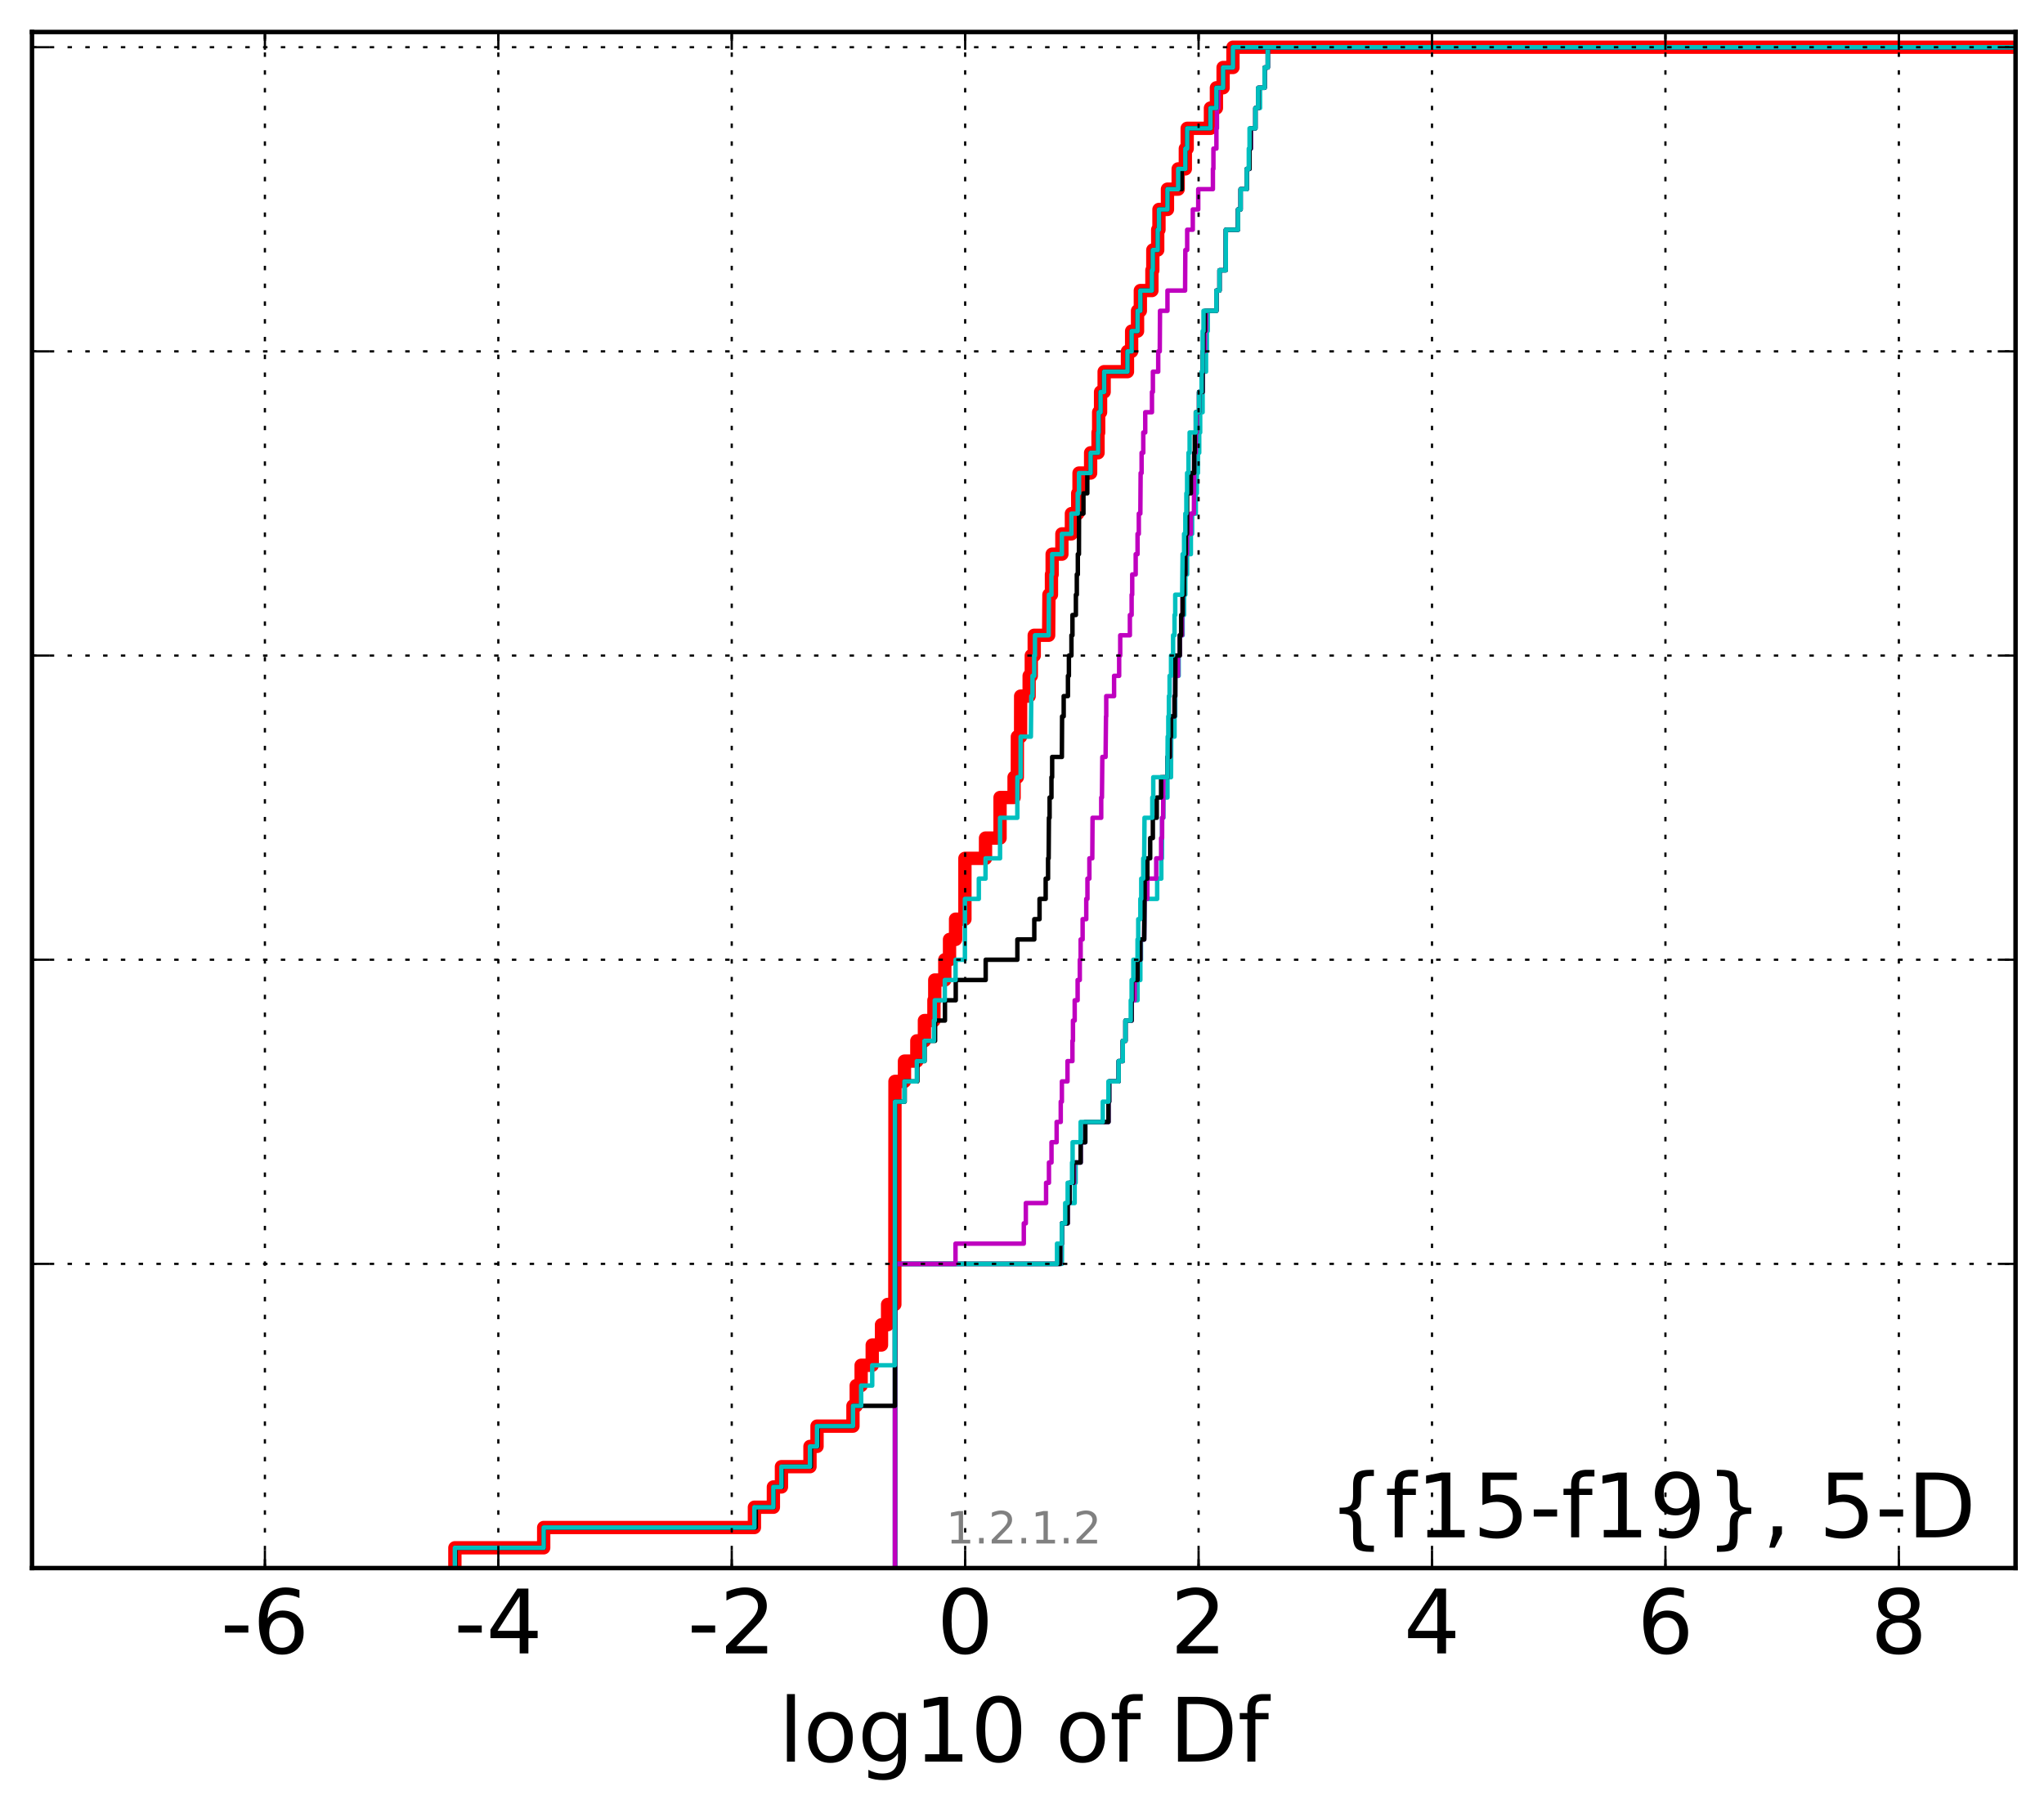 <?xml version="1.0" encoding="utf-8" standalone="no"?>
<!DOCTYPE svg PUBLIC "-//W3C//DTD SVG 1.1//EN"
  "http://www.w3.org/Graphics/SVG/1.1/DTD/svg11.dtd">
<!-- Created with matplotlib (http://matplotlib.org/) -->
<svg height="407pt" version="1.1" viewBox="0 0 460 407" width="460pt" xmlns="http://www.w3.org/2000/svg" xmlns:xlink="http://www.w3.org/1999/xlink">
 <defs>
  <style type="text/css">
*{stroke-linecap:butt;stroke-linejoin:round;stroke-miterlimit:100000;}
  </style>
 </defs>
 <g id="figure_1">
  <g id="patch_1">
   <path d="M 0 407.712 
L 460.8 407.712 
L 460.8 0 
L 0 0 
z
" style="fill:#ffffff;"/>
  </g>
  <g id="axes_1">
   <g id="patch_2">
    <path d="M 7.2 352.8 
L 453.6 352.8 
L 453.6 7.2 
L 7.2 7.2 
z
" style="fill:#ffffff;"/>
   </g>
   <g id="line2d_1">
    <path clip-path="url(#p2a88e09995)" d="M 102.371 352.8 
L 102.371 348.238 
L 122.358 348.238 
L 122.358 343.675 
L 169.78 343.675 
L 169.78 339.113 
L 174.051 339.113 
L 174.051 334.55 
L 175.864 334.55 
L 175.864 329.988 
L 182.285 329.988 
L 182.285 325.426 
L 183.873 325.426 
L 183.873 320.863 
L 191.957 320.863 
L 191.957 316.301 
L 192.692 316.301 
L 192.692 311.739 
L 193.797 311.739 
L 193.797 307.176 
L 196.293 307.176 
L 196.293 302.614 
L 198.381 302.614 
L 198.381 298.051 
L 199.752 298.051 
L 199.752 293.489 
L 201.382 293.489 
L 201.414 243.303 
L 203.551 243.303 
L 203.551 238.741 
L 206.333 238.741 
L 206.333 234.178 
L 208.039 234.178 
L 208.039 229.616 
L 210.179 229.616 
L 210.179 225.053 
L 210.369 225.053 
L 210.369 220.491 
L 212.628 220.491 
L 212.628 215.929 
L 213.69 215.929 
L 213.69 211.366 
L 215.049 211.366 
L 215.049 206.804 
L 217.153 206.804 
L 217.153 193.117 
L 221.791 193.117 
L 221.791 188.554 
L 225.06 188.554 
L 225.06 179.43 
L 228.216 179.43 
L 228.216 174.867 
L 228.948 174.867 
L 228.961 165.743 
L 229.685 165.743 
L 229.698 156.618 
L 231.609 156.618 
L 231.609 152.055 
L 232.09 152.055 
L 232.09 147.493 
L 232.752 147.493 
L 232.752 142.931 
L 235.998 142.931 
L 236.06 133.806 
L 236.63 133.806 
L 236.63 129.244 
L 236.785 129.244 
L 236.785 124.681 
L 238.977 124.681 
L 238.977 120.119 
L 241.12 120.119 
L 241.12 115.556 
L 242.54 115.556 
L 242.54 110.994 
L 242.834 110.994 
L 242.834 106.432 
L 245.444 106.432 
L 245.444 101.869 
L 247.114 101.869 
L 247.114 97.307 
L 247.254 97.307 
L 247.254 92.745 
L 247.683 92.745 
L 247.683 88.182 
L 248.486 88.182 
L 248.486 83.62 
L 253.734 83.62 
L 253.734 79.057 
L 254.673 79.057 
L 254.673 74.495 
L 256.002 74.495 
L 256.002 69.933 
L 256.634 69.933 
L 256.634 65.37 
L 259.237 65.37 
L 259.237 60.808 
L 259.44 60.808 
L 259.44 56.246 
L 260.542 56.246 
L 260.542 51.683 
L 260.826 51.683 
L 260.826 47.121 
L 262.736 47.121 
L 262.736 42.558 
L 265.147 42.558 
L 265.147 37.996 
L 266.759 37.996 
L 266.759 33.434 
L 267.175 33.434 
L 267.175 28.871 
L 272.41 28.871 
L 272.41 24.309 
L 273.753 24.309 
L 273.753 19.747 
L 275.257 19.747 
L 275.257 15.184 
L 277.475 15.184 
L 277.475 10.622 
L 277.475 10.622 
L 453.6 10.622 
L 453.6 10.622 
" style="fill:none;stroke:#ff0000;stroke-linecap:square;stroke-width:3.0;"/>
   </g>
   <g id="line2d_2">
    <path clip-path="url(#p2a88e09995)" d="M 201.414 352.8 
L 201.414 348.238 
L 201.414 348.238 
L 201.414 348.238 
L 201.414 343.675 
L 201.414 343.675 
L 201.414 343.675 
L 201.414 339.113 
L 201.414 339.113 
L 201.414 339.113 
L 201.414 334.55 
L 201.414 334.55 
L 201.414 334.55 
L 201.414 329.988 
L 201.414 329.988 
L 201.414 329.988 
L 201.414 325.426 
L 201.414 325.426 
L 201.414 325.426 
L 201.414 320.863 
L 201.414 320.863 
L 201.414 320.863 
L 201.414 316.301 
L 201.414 316.301 
L 201.414 316.301 
L 201.414 311.739 
L 201.414 311.739 
L 201.414 311.739 
L 201.414 307.176 
L 201.414 307.176 
L 201.414 307.176 
L 201.414 302.614 
L 201.414 302.614 
L 201.414 302.614 
L 201.414 298.051 
L 201.414 298.051 
L 201.414 298.051 
L 201.414 293.489 
L 201.414 293.489 
L 201.414 293.489 
L 201.414 288.927 
L 201.414 288.927 
L 201.414 288.927 
L 201.414 284.364 
L 238.977 284.364 
L 239.044 275.24 
L 240.276 275.24 
L 240.276 270.677 
L 241.851 270.677 
L 241.851 266.115 
L 242.067 266.115 
L 242.067 261.552 
L 243.198 261.552 
L 243.198 256.99 
L 244.237 256.99 
L 244.237 252.428 
L 249.454 252.428 
L 249.454 247.865 
L 249.619 247.865 
L 249.619 243.303 
L 251.755 243.303 
L 251.755 238.741 
L 252.68 238.741 
L 252.68 234.178 
L 253.285 234.178 
L 253.285 229.616 
L 254.673 229.616 
L 254.673 225.053 
L 256.002 225.053 
L 256.002 220.491 
L 256.634 220.491 
L 256.634 215.929 
L 256.776 215.929 
L 256.776 211.366 
L 257.499 211.366 
L 257.571 202.242 
L 260.42 202.242 
L 260.42 197.679 
L 261.348 197.679 
L 261.348 193.117 
L 261.497 193.117 
L 261.53 183.992 
L 261.823 183.992 
L 261.823 179.43 
L 262.736 179.43 
L 262.736 174.867 
L 263.536 174.867 
L 263.582 165.743 
L 264.325 165.743 
L 264.325 161.18 
L 264.486 161.18 
L 264.487 152.055 
L 265.263 152.055 
L 265.263 147.493 
L 265.507 147.493 
L 265.507 142.931 
L 266.146 142.931 
L 266.146 138.368 
L 266.475 138.368 
L 266.475 133.806 
L 266.759 133.806 
L 266.759 129.244 
L 267.156 129.244 
L 267.156 124.681 
L 268.006 124.681 
L 268.006 120.119 
L 268.287 120.119 
L 268.287 115.556 
L 269.12 115.556 
L 269.12 110.994 
L 269.351 110.994 
L 269.351 106.432 
L 269.594 106.432 
L 269.594 101.869 
L 269.882 101.869 
L 269.882 97.307 
L 270.099 97.307 
L 270.099 92.745 
L 270.648 92.745 
L 270.657 83.62 
L 271.416 83.62 
L 271.416 79.057 
L 271.606 79.057 
L 271.606 74.495 
L 271.808 74.495 
L 271.808 69.933 
L 273.753 69.933 
L 273.753 65.37 
L 274.451 65.37 
L 274.451 60.808 
L 275.858 60.808 
L 275.874 51.683 
L 278.61 51.683 
L 278.61 47.121 
L 279.203 47.121 
L 279.203 42.558 
L 280.579 42.558 
L 280.579 37.996 
L 281.212 37.996 
L 281.212 33.434 
L 281.548 33.434 
L 281.548 28.871 
L 282.529 28.871 
L 282.529 24.309 
L 283.576 24.309 
L 283.576 19.747 
L 284.604 19.747 
L 284.604 15.184 
L 285.315 15.184 
L 285.315 10.622 
L 285.315 10.622 
L 453.6 10.622 
L 453.6 10.622 
" style="fill:none;stroke:#00bfbf;stroke-linecap:square;"/>
   </g>
   <g id="line2d_3">
    <path clip-path="url(#p2a88e09995)" d="M 201.414 352.8 
L 201.414 348.238 
L 201.414 348.238 
L 201.414 348.238 
L 201.414 343.675 
L 201.414 343.675 
L 201.414 343.675 
L 201.414 339.113 
L 201.414 339.113 
L 201.414 339.113 
L 201.414 334.55 
L 201.414 334.55 
L 201.414 334.55 
L 201.414 329.988 
L 201.414 329.988 
L 201.414 329.988 
L 201.414 325.426 
L 201.414 325.426 
L 201.414 325.426 
L 201.414 320.863 
L 201.414 320.863 
L 201.414 320.863 
L 201.414 316.301 
L 201.414 316.301 
L 201.414 316.301 
L 201.414 311.739 
L 201.414 311.739 
L 201.414 311.739 
L 201.414 307.176 
L 201.414 307.176 
L 201.414 307.176 
L 201.414 302.614 
L 201.414 302.614 
L 201.414 302.614 
L 201.414 298.051 
L 201.414 298.051 
L 201.414 298.051 
L 201.414 293.489 
L 201.414 293.489 
L 201.414 293.489 
L 201.414 288.927 
L 201.414 288.927 
L 201.414 288.927 
L 201.414 284.364 
L 238.59 284.364 
L 238.59 279.802 
L 238.977 279.802 
L 238.977 275.24 
L 240.276 275.24 
L 240.276 270.677 
L 240.706 270.677 
L 240.706 266.115 
L 241.717 266.115 
L 241.717 261.552 
L 243.198 261.552 
L 243.198 256.99 
L 244.237 256.99 
L 244.237 252.428 
L 249.454 252.428 
L 249.454 247.865 
L 249.619 247.865 
L 249.619 243.303 
L 251.755 243.303 
L 251.755 238.741 
L 252.68 238.741 
L 252.68 234.178 
L 253.285 234.178 
L 253.285 229.616 
L 254.673 229.616 
L 254.673 225.053 
L 255.363 225.053 
L 255.363 220.491 
L 256.002 220.491 
L 256.002 215.929 
L 256.634 215.929 
L 256.634 211.366 
L 257.499 211.366 
L 257.571 202.242 
L 258.216 202.242 
L 258.216 197.679 
L 260.21 197.679 
L 260.21 193.117 
L 261.307 193.117 
L 261.307 188.554 
L 261.53 188.554 
L 261.53 183.992 
L 261.752 183.992 
L 261.823 174.867 
L 262.736 174.867 
L 262.736 170.305 
L 263.25 170.305 
L 263.25 165.743 
L 263.536 165.743 
L 263.536 161.18 
L 264.325 161.18 
L 264.325 156.618 
L 264.487 156.618 
L 264.487 152.055 
L 265.124 152.055 
L 265.124 147.493 
L 265.507 147.493 
L 265.507 142.931 
L 266.024 142.931 
L 266.024 138.368 
L 266.146 138.368 
L 266.146 133.806 
L 266.475 133.806 
L 266.475 129.244 
L 266.759 129.244 
L 266.759 124.681 
L 267.156 124.681 
L 267.156 120.119 
L 268.006 120.119 
L 268.006 115.556 
L 268.692 115.556 
L 268.753 101.869 
L 269.12 101.869 
L 269.12 97.307 
L 269.378 97.307 
L 269.378 92.745 
L 269.841 92.745 
L 269.841 88.182 
L 270.648 88.182 
L 270.657 79.057 
L 271.169 79.057 
L 271.169 74.495 
L 271.422 74.495 
L 271.422 69.933 
L 273.753 69.933 
L 273.753 65.37 
L 274.451 65.37 
L 274.451 60.808 
L 275.858 60.808 
L 275.874 51.683 
L 278.61 51.683 
L 278.61 47.121 
L 279.203 47.121 
L 279.203 42.558 
L 280.579 42.558 
L 280.579 37.996 
L 281.212 37.996 
L 281.212 33.434 
L 281.509 33.434 
L 281.509 28.871 
L 282.529 28.871 
L 282.529 24.309 
L 283.182 24.309 
L 283.182 19.747 
L 284.604 19.747 
L 284.604 15.184 
L 285.315 15.184 
L 285.315 10.622 
L 285.315 10.622 
L 453.6 10.622 
L 453.6 10.622 
" style="fill:none;stroke:#bf00bf;stroke-linecap:square;"/>
   </g>
   <g id="line2d_4">
    <path clip-path="url(#p2a88e09995)" d="M 201.414 352.8 
L 201.414 348.238 
L 201.414 348.238 
L 201.414 348.238 
L 201.414 343.675 
L 201.414 343.675 
L 201.414 343.675 
L 201.414 339.113 
L 201.414 339.113 
L 201.414 339.113 
L 201.414 334.55 
L 201.414 334.55 
L 201.414 334.55 
L 201.414 329.988 
L 201.414 329.988 
L 201.414 329.988 
L 201.414 325.426 
L 201.414 325.426 
L 201.414 325.426 
L 201.414 320.863 
L 201.414 320.863 
L 201.414 320.863 
L 201.414 316.301 
L 201.414 316.301 
L 201.414 316.301 
L 201.414 311.739 
L 201.414 311.739 
L 201.414 311.739 
L 201.414 307.176 
L 201.414 307.176 
L 201.414 307.176 
L 201.414 302.614 
L 201.414 302.614 
L 201.414 302.614 
L 201.414 298.051 
L 201.414 298.051 
L 201.414 298.051 
L 201.414 293.489 
L 201.414 293.489 
L 201.414 293.489 
L 201.414 288.927 
L 201.414 288.927 
L 201.414 288.927 
L 201.414 284.364 
L 238.59 284.364 
L 238.59 279.802 
L 238.977 279.802 
L 238.977 275.24 
L 240.276 275.24 
L 240.276 270.677 
L 240.706 270.677 
L 240.706 266.115 
L 241.552 266.115 
L 241.552 261.552 
L 243.198 261.552 
L 243.198 256.99 
L 244.237 256.99 
L 244.237 252.428 
L 249.454 252.428 
L 249.454 247.865 
L 249.619 247.865 
L 249.619 243.303 
L 251.755 243.303 
L 251.755 238.741 
L 252.68 238.741 
L 252.68 234.178 
L 253.285 234.178 
L 253.285 229.616 
L 254.673 229.616 
L 254.673 225.053 
L 254.819 225.053 
L 254.819 220.491 
L 256.002 220.491 
L 256.002 215.929 
L 256.634 215.929 
L 256.634 211.366 
L 257.499 211.366 
L 257.571 202.242 
L 257.612 202.242 
L 257.612 197.679 
L 258.216 197.679 
L 258.216 193.117 
L 258.85 193.117 
L 258.85 188.554 
L 259.447 188.554 
L 259.447 183.992 
L 260.325 183.992 
L 260.325 179.43 
L 261.298 179.43 
L 261.298 174.867 
L 262.736 174.867 
L 262.736 170.305 
L 263.25 170.305 
L 263.25 165.743 
L 263.536 165.743 
L 263.536 161.18 
L 264.325 161.18 
L 264.325 156.618 
L 264.487 156.618 
L 264.535 147.493 
L 265.507 147.493 
L 265.507 142.931 
L 265.818 142.931 
L 265.818 138.368 
L 266.146 138.368 
L 266.146 133.806 
L 266.475 133.806 
L 266.475 129.244 
L 266.759 129.244 
L 266.759 124.681 
L 266.877 124.681 
L 266.877 120.119 
L 267.152 120.119 
L 267.156 110.994 
L 268.006 110.994 
L 268.006 106.432 
L 268.753 106.432 
L 268.753 101.869 
L 268.89 101.869 
L 268.89 97.307 
L 269.12 97.307 
L 269.12 92.745 
L 269.841 92.745 
L 269.841 88.182 
L 270.648 88.182 
L 270.657 79.057 
L 270.845 79.057 
L 270.845 74.495 
L 271.169 74.495 
L 271.169 69.933 
L 273.753 69.933 
L 273.753 65.37 
L 274.451 65.37 
L 274.451 60.808 
L 275.858 60.808 
L 275.874 51.683 
L 278.61 51.683 
L 278.61 47.121 
L 279.203 47.121 
L 279.203 42.558 
L 280.579 42.558 
L 280.579 37.996 
L 281.212 37.996 
L 281.212 33.434 
L 281.435 33.434 
L 281.435 28.871 
L 282.529 28.871 
L 282.529 24.309 
L 283.182 24.309 
L 283.182 19.747 
L 284.604 19.747 
L 284.604 15.184 
L 285.315 15.184 
L 285.315 10.622 
L 285.315 10.622 
L 453.6 10.622 
L 453.6 10.622 
" style="fill:none;stroke:#000000;stroke-linecap:square;"/>
   </g>
   <g id="line2d_5">
    <path clip-path="url(#p2a88e09995)" d="M 201.414 352.8 
L 201.414 348.238 
L 201.414 348.238 
L 201.414 348.238 
L 201.414 343.675 
L 201.414 343.675 
L 201.414 343.675 
L 201.414 339.113 
L 201.414 339.113 
L 201.414 339.113 
L 201.414 334.55 
L 201.414 334.55 
L 201.414 334.55 
L 201.414 329.988 
L 201.414 329.988 
L 201.414 329.988 
L 201.414 325.426 
L 201.414 325.426 
L 201.414 325.426 
L 201.414 320.863 
L 201.414 320.863 
L 201.414 320.863 
L 201.414 316.301 
L 201.414 316.301 
L 201.414 316.301 
L 201.414 311.739 
L 201.414 311.739 
L 201.414 311.739 
L 201.414 307.176 
L 201.414 307.176 
L 201.414 307.176 
L 201.414 302.614 
L 201.414 302.614 
L 201.414 302.614 
L 201.414 298.051 
L 201.414 298.051 
L 201.414 298.051 
L 201.414 293.489 
L 201.414 293.489 
L 201.414 293.489 
L 201.414 288.927 
L 201.414 288.927 
L 201.414 288.927 
L 201.414 284.364 
L 237.882 284.364 
L 237.882 279.802 
L 238.977 279.802 
L 238.977 275.24 
L 239.724 275.24 
L 239.724 270.677 
L 240.276 270.677 
L 240.276 266.115 
L 241.264 266.115 
L 241.264 261.552 
L 241.389 261.552 
L 241.389 256.99 
L 243.198 256.99 
L 243.198 252.428 
L 248.176 252.428 
L 248.176 247.865 
L 249.454 247.865 
L 249.454 243.303 
L 251.745 243.303 
L 251.745 238.741 
L 252.68 238.741 
L 252.68 234.178 
L 253.285 234.178 
L 253.285 229.616 
L 254.473 229.616 
L 254.473 225.053 
L 254.673 225.053 
L 254.673 220.491 
L 255.056 220.491 
L 255.056 215.929 
L 256.002 215.929 
L 256.002 211.366 
L 256.161 211.366 
L 256.161 206.804 
L 256.634 206.804 
L 256.634 202.242 
L 256.837 202.242 
L 256.837 197.679 
L 257.286 197.679 
L 257.286 193.117 
L 257.499 193.117 
L 257.571 183.992 
L 259.323 183.992 
L 259.323 179.43 
L 259.541 179.43 
L 259.541 174.867 
L 262.736 174.867 
L 262.782 165.743 
L 262.926 165.743 
L 262.926 161.18 
L 263.061 161.18 
L 263.061 156.618 
L 263.215 156.618 
L 263.215 152.055 
L 263.536 152.055 
L 263.536 147.493 
L 264.006 147.493 
L 264.006 142.931 
L 264.325 142.931 
L 264.325 138.368 
L 264.487 138.368 
L 264.487 133.806 
L 266.042 133.806 
L 266.146 124.681 
L 266.475 124.681 
L 266.475 120.119 
L 266.759 120.119 
L 266.759 115.556 
L 266.992 115.556 
L 266.992 110.994 
L 267.156 110.994 
L 267.156 106.432 
L 267.473 106.432 
L 267.473 101.869 
L 267.725 101.869 
L 267.725 97.307 
L 269.12 97.307 
L 269.12 92.745 
L 269.841 92.745 
L 269.841 88.182 
L 270.414 88.182 
L 270.414 83.62 
L 270.648 83.62 
L 270.657 74.495 
L 270.851 74.495 
L 270.851 69.933 
L 273.753 69.933 
L 273.753 65.37 
L 274.451 65.37 
L 274.451 60.808 
L 275.858 60.808 
L 275.874 51.683 
L 278.61 51.683 
L 278.61 47.121 
L 279.203 47.121 
L 279.203 42.558 
L 280.579 42.558 
L 280.579 37.996 
L 281.041 37.996 
L 281.041 33.434 
L 281.212 33.434 
L 281.212 28.871 
L 282.529 28.871 
L 282.529 24.309 
L 283.143 24.309 
L 283.143 19.747 
L 284.604 19.747 
L 284.604 15.184 
L 285.315 15.184 
L 285.315 10.622 
L 285.315 10.622 
L 453.6 10.622 
L 453.6 10.622 
" style="fill:none;stroke:#00bfbf;stroke-linecap:square;"/>
   </g>
   <g id="line2d_6">
    <path clip-path="url(#p2a88e09995)" d="M 201.414 352.8 
L 201.414 348.238 
L 201.414 348.238 
L 201.414 348.238 
L 201.414 343.675 
L 201.414 343.675 
L 201.414 343.675 
L 201.414 339.113 
L 201.414 339.113 
L 201.414 339.113 
L 201.414 334.55 
L 201.414 334.55 
L 201.414 334.55 
L 201.414 329.988 
L 201.414 329.988 
L 201.414 329.988 
L 201.414 325.426 
L 201.414 325.426 
L 201.414 325.426 
L 201.414 320.863 
L 201.414 320.863 
L 201.414 320.863 
L 201.414 316.301 
L 201.414 316.301 
L 201.414 316.301 
L 201.414 311.739 
L 201.414 311.739 
L 201.414 311.739 
L 201.414 307.176 
L 201.414 307.176 
L 201.414 307.176 
L 201.414 302.614 
L 201.414 302.614 
L 201.414 302.614 
L 201.414 298.051 
L 201.414 298.051 
L 201.414 298.051 
L 201.414 293.489 
L 201.414 293.489 
L 201.414 293.489 
L 201.414 288.927 
L 201.414 288.927 
L 201.414 288.927 
L 201.414 284.364 
L 215.036 284.364 
L 215.036 279.802 
L 230.405 279.802 
L 230.405 275.24 
L 230.86 275.24 
L 230.86 270.677 
L 235.42 270.677 
L 235.42 266.115 
L 236.066 266.115 
L 236.066 261.552 
L 236.641 261.552 
L 236.641 256.99 
L 237.794 256.99 
L 237.794 252.428 
L 238.719 252.428 
L 238.719 247.865 
L 238.977 247.865 
L 238.977 243.303 
L 240.238 243.303 
L 240.238 238.741 
L 241.352 238.741 
L 241.352 234.178 
L 241.47 234.178 
L 241.47 229.616 
L 241.86 229.616 
L 241.86 225.053 
L 242.518 225.053 
L 242.518 220.491 
L 243.007 220.491 
L 243.007 215.929 
L 243.198 215.929 
L 243.198 211.366 
L 243.642 211.366 
L 243.642 206.804 
L 244.461 206.804 
L 244.461 202.242 
L 244.727 202.242 
L 244.727 197.679 
L 245.162 197.679 
L 245.162 193.117 
L 245.82 193.117 
L 245.877 183.992 
L 247.829 183.992 
L 247.829 179.43 
L 247.992 179.43 
L 248.077 170.305 
L 248.81 170.305 
L 248.904 161.18 
L 248.958 161.18 
L 248.958 156.618 
L 250.724 156.618 
L 250.724 152.055 
L 251.865 152.055 
L 251.865 147.493 
L 252.103 147.493 
L 252.103 142.931 
L 254.277 142.931 
L 254.277 138.368 
L 254.673 138.368 
L 254.673 133.806 
L 254.804 133.806 
L 254.804 129.244 
L 255.586 129.244 
L 255.586 124.681 
L 256.002 124.681 
L 256.002 120.119 
L 256.29 120.119 
L 256.29 115.556 
L 256.634 115.556 
L 256.698 106.432 
L 256.916 106.432 
L 256.916 101.869 
L 257.293 101.869 
L 257.293 97.307 
L 257.735 97.307 
L 257.735 92.745 
L 259.25 92.745 
L 259.25 88.182 
L 259.458 88.182 
L 259.458 83.62 
L 260.657 83.62 
L 260.657 79.057 
L 261.004 79.057 
L 261.06 69.933 
L 262.736 69.933 
L 262.736 65.37 
L 266.703 65.37 
L 266.759 56.246 
L 267.174 56.246 
L 267.174 51.683 
L 268.438 51.683 
L 268.438 47.121 
L 269.662 47.121 
L 269.662 42.558 
L 272.963 42.558 
L 272.963 37.996 
L 273.078 37.996 
L 273.078 33.434 
L 273.753 33.434 
L 273.753 28.871 
L 273.87 28.871 
L 273.87 24.309 
L 274.18 24.309 
L 274.18 19.747 
L 275.261 19.747 
L 275.261 15.184 
L 277.524 15.184 
L 277.524 10.622 
L 277.524 10.622 
L 453.6 10.622 
L 453.6 10.622 
" style="fill:none;stroke:#bf00bf;stroke-linecap:square;"/>
   </g>
   <g id="line2d_7">
    <path clip-path="url(#p2a88e09995)" d="M 102.486 352.8 
L 102.486 348.238 
L 122.411 348.238 
L 122.411 343.675 
L 170.089 343.675 
L 170.089 339.113 
L 174.104 339.113 
L 174.104 334.55 
L 175.987 334.55 
L 175.987 329.988 
L 182.486 329.988 
L 182.486 325.426 
L 184.007 325.426 
L 184.007 320.863 
L 191.963 320.863 
L 191.963 316.301 
L 201.414 316.301 
L 201.414 247.865 
L 203.602 247.865 
L 203.602 243.303 
L 206.459 243.303 
L 206.459 238.741 
L 208.073 238.741 
L 208.073 234.178 
L 210.44 234.178 
L 210.44 229.616 
L 212.663 229.616 
L 212.663 225.053 
L 215.09 225.053 
L 215.09 220.491 
L 221.828 220.491 
L 221.828 215.929 
L 228.96 215.929 
L 228.96 211.366 
L 232.766 211.366 
L 232.766 206.804 
L 233.948 206.804 
L 233.948 202.242 
L 235.328 202.242 
L 235.328 197.679 
L 235.866 197.679 
L 235.866 193.117 
L 236 193.117 
L 236.06 183.992 
L 236.212 183.992 
L 236.212 179.43 
L 236.63 179.43 
L 236.63 174.867 
L 236.787 174.867 
L 236.787 170.305 
L 238.977 170.305 
L 239.022 161.18 
L 239.382 161.18 
L 239.382 156.618 
L 240.341 156.618 
L 240.341 152.055 
L 240.556 152.055 
L 240.556 147.493 
L 241.127 147.493 
L 241.127 142.931 
L 241.356 142.931 
L 241.356 138.368 
L 242.127 138.368 
L 242.127 133.806 
L 242.335 133.806 
L 242.335 129.244 
L 242.565 129.244 
L 242.565 124.681 
L 242.817 124.681 
L 242.835 115.556 
L 243.827 115.556 
L 243.827 110.994 
L 244.696 110.994 
L 244.696 106.432 
L 245.444 106.432 
L 245.444 101.869 
L 247.114 101.869 
L 247.114 97.307 
L 247.261 97.307 
L 247.261 92.745 
L 247.683 92.745 
L 247.683 88.182 
L 248.486 88.182 
L 248.486 83.62 
L 253.734 83.62 
L 253.734 79.057 
L 254.673 79.057 
L 254.673 74.495 
L 256.002 74.495 
L 256.002 69.933 
L 256.634 69.933 
L 256.634 65.37 
L 259.237 65.37 
L 259.237 60.808 
L 259.44 60.808 
L 259.44 56.246 
L 260.542 56.246 
L 260.542 51.683 
L 260.826 51.683 
L 260.826 47.121 
L 262.736 47.121 
L 262.736 42.558 
L 265.965 42.558 
L 265.965 37.996 
L 266.759 37.996 
L 266.759 33.434 
L 267.175 33.434 
L 267.175 28.871 
L 272.41 28.871 
L 272.41 24.309 
L 273.753 24.309 
L 273.753 19.747 
L 275.257 19.747 
L 275.257 15.184 
L 277.475 15.184 
L 277.475 10.622 
L 277.475 10.622 
L 453.6 10.622 
L 453.6 10.622 
" style="fill:none;stroke:#000000;stroke-linecap:square;"/>
   </g>
   <g id="line2d_8">
    <path clip-path="url(#p2a88e09995)" d="M 102.371 352.8 
L 102.371 348.238 
L 122.358 348.238 
L 122.358 343.675 
L 169.78 343.675 
L 169.78 339.113 
L 174.051 339.113 
L 174.051 334.55 
L 175.864 334.55 
L 175.864 329.988 
L 182.285 329.988 
L 182.285 325.426 
L 183.873 325.426 
L 183.873 320.863 
L 191.957 320.863 
L 191.957 316.301 
L 193.797 316.301 
L 193.797 311.739 
L 196.293 311.739 
L 196.293 307.176 
L 201.382 307.176 
L 201.414 247.865 
L 203.551 247.865 
L 203.551 243.303 
L 206.333 243.303 
L 206.333 238.741 
L 208.039 238.741 
L 208.039 234.178 
L 210.179 234.178 
L 210.179 229.616 
L 210.369 229.616 
L 210.369 225.053 
L 212.628 225.053 
L 212.628 220.491 
L 215.049 220.491 
L 215.049 215.929 
L 217.153 215.929 
L 217.153 202.242 
L 220.283 202.242 
L 220.283 197.679 
L 221.791 197.679 
L 221.791 193.117 
L 225.06 193.117 
L 225.06 183.992 
L 228.948 183.992 
L 228.961 174.867 
L 229.685 174.867 
L 229.698 165.743 
L 231.998 165.743 
L 232.09 156.618 
L 232.363 156.618 
L 232.363 152.055 
L 232.752 152.055 
L 232.752 147.493 
L 232.918 147.493 
L 232.918 142.931 
L 235.998 142.931 
L 236.06 133.806 
L 236.63 133.806 
L 236.63 129.244 
L 236.785 129.244 
L 236.785 124.681 
L 238.977 124.681 
L 238.977 120.119 
L 241.12 120.119 
L 241.12 115.556 
L 242.54 115.556 
L 242.54 110.994 
L 242.834 110.994 
L 242.834 106.432 
L 245.444 106.432 
L 245.444 101.869 
L 247.114 101.869 
L 247.114 97.307 
L 247.254 97.307 
L 247.254 92.745 
L 247.683 92.745 
L 247.683 88.182 
L 248.486 88.182 
L 248.486 83.62 
L 253.734 83.62 
L 253.734 79.057 
L 254.673 79.057 
L 254.673 74.495 
L 256.002 74.495 
L 256.002 69.933 
L 256.634 69.933 
L 256.634 65.37 
L 259.237 65.37 
L 259.237 60.808 
L 259.44 60.808 
L 259.44 56.246 
L 260.542 56.246 
L 260.542 51.683 
L 260.826 51.683 
L 260.826 47.121 
L 262.736 47.121 
L 262.736 42.558 
L 265.147 42.558 
L 265.147 37.996 
L 266.759 37.996 
L 266.759 33.434 
L 267.175 33.434 
L 267.175 28.871 
L 272.41 28.871 
L 272.41 24.309 
L 273.753 24.309 
L 273.753 19.747 
L 275.257 19.747 
L 275.257 15.184 
L 277.475 15.184 
L 277.475 10.622 
L 277.475 10.622 
L 453.6 10.622 
L 453.6 10.622 
" style="fill:none;stroke:#00bfbf;stroke-linecap:square;"/>
   </g>
   <g id="patch_3">
    <path d="M 7.2 7.2 
L 453.6 7.2 
" style="fill:none;stroke:#000000;stroke-linecap:square;stroke-linejoin:miter;"/>
   </g>
   <g id="patch_4">
    <path d="M 453.6 352.8 
L 453.6 7.2 
" style="fill:none;stroke:#000000;stroke-linecap:square;stroke-linejoin:miter;"/>
   </g>
   <g id="patch_5">
    <path d="M 7.2 352.8 
L 453.6 352.8 
" style="fill:none;stroke:#000000;stroke-linecap:square;stroke-linejoin:miter;"/>
   </g>
   <g id="patch_6">
    <path d="M 7.2 352.8 
L 7.2 7.2 
" style="fill:none;stroke:#000000;stroke-linecap:square;stroke-linejoin:miter;"/>
   </g>
   <g id="matplotlib.axis_1">
    <g id="xtick_1">
     <g id="line2d_9">
      <path clip-path="url(#p2a88e09995)" d="M 59.617 352.8 
L 59.617 7.2 
" style="fill:none;stroke:#000000;stroke-dasharray:1,3;stroke-dashoffset:0.0;stroke-width:0.5;"/>
     </g>
     <g id="line2d_10">
      <defs>
       <path d="M 0 0 
L 0 -4 
" id="mc8d0eebace" style="stroke:#000000;stroke-width:0.5;"/>
      </defs>
      <g>
       <use style="stroke:#000000;stroke-width:0.5;" x="59.617" xlink:href="#mc8d0eebace" y="352.8"/>
      </g>
     </g>
     <g id="line2d_11">
      <defs>
       <path d="M 0 0 
L 0 4 
" id="m094094989f" style="stroke:#000000;stroke-width:0.5;"/>
      </defs>
      <g>
       <use style="stroke:#000000;stroke-width:0.5;" x="59.617" xlink:href="#m094094989f" y="7.2"/>
      </g>
     </g>
     <g id="text_1">
      <!-- -6 -->
      <defs>
       <path d="M 33.016 40.375 
Q 26.375 40.375 22.484 35.828 
Q 18.609 31.297 18.609 23.391 
Q 18.609 15.531 22.484 10.953 
Q 26.375 6.391 33.016 6.391 
Q 39.656 6.391 43.531 10.953 
Q 47.406 15.531 47.406 23.391 
Q 47.406 31.297 43.531 35.828 
Q 39.656 40.375 33.016 40.375 
M 52.594 71.297 
L 52.594 62.312 
Q 48.875 64.062 45.094 64.984 
Q 41.312 65.922 37.594 65.922 
Q 27.828 65.922 22.672 59.328 
Q 17.531 52.734 16.797 39.406 
Q 19.672 43.656 24.016 45.922 
Q 28.375 48.188 33.594 48.188 
Q 44.578 48.188 50.953 41.516 
Q 57.328 34.859 57.328 23.391 
Q 57.328 12.156 50.688 5.359 
Q 44.047 -1.422 33.016 -1.422 
Q 20.359 -1.422 13.672 8.266 
Q 6.984 17.969 6.984 36.375 
Q 6.984 53.656 15.188 63.938 
Q 23.391 74.219 37.203 74.219 
Q 40.922 74.219 44.703 73.484 
Q 48.484 72.75 52.594 71.297 
" id="BitstreamVeraSans-Roman-36"/>
       <path d="M 4.891 31.391 
L 31.203 31.391 
L 31.203 23.391 
L 4.891 23.391 
z
" id="BitstreamVeraSans-Roman-2d"/>
      </defs>
      <g transform="translate(49.647 371.997)scale(0.2 -0.2)">
       <use xlink:href="#BitstreamVeraSans-Roman-2d"/>
       <use x="36.084" xlink:href="#BitstreamVeraSans-Roman-36"/>
      </g>
     </g>
    </g>
    <g id="xtick_2">
     <g id="line2d_12">
      <path clip-path="url(#p2a88e09995)" d="M 112.148 352.8 
L 112.148 7.2 
" style="fill:none;stroke:#000000;stroke-dasharray:1,3;stroke-dashoffset:0.0;stroke-width:0.5;"/>
     </g>
     <g id="line2d_13">
      <g>
       <use style="stroke:#000000;stroke-width:0.5;" x="112.148" xlink:href="#mc8d0eebace" y="352.8"/>
      </g>
     </g>
     <g id="line2d_14">
      <g>
       <use style="stroke:#000000;stroke-width:0.5;" x="112.148" xlink:href="#m094094989f" y="7.2"/>
      </g>
     </g>
     <g id="text_2">
      <!-- -4 -->
      <defs>
       <path d="M 37.797 64.312 
L 12.891 25.391 
L 37.797 25.391 
z
M 35.203 72.906 
L 47.609 72.906 
L 47.609 25.391 
L 58.016 25.391 
L 58.016 17.188 
L 47.609 17.188 
L 47.609 0 
L 37.797 0 
L 37.797 17.188 
L 4.891 17.188 
L 4.891 26.703 
z
" id="BitstreamVeraSans-Roman-34"/>
      </defs>
      <g transform="translate(102.178 371.997)scale(0.2 -0.2)">
       <use xlink:href="#BitstreamVeraSans-Roman-2d"/>
       <use x="36.084" xlink:href="#BitstreamVeraSans-Roman-34"/>
      </g>
     </g>
    </g>
    <g id="xtick_3">
     <g id="line2d_15">
      <path clip-path="url(#p2a88e09995)" d="M 164.679 352.8 
L 164.679 7.2 
" style="fill:none;stroke:#000000;stroke-dasharray:1,3;stroke-dashoffset:0.0;stroke-width:0.5;"/>
     </g>
     <g id="line2d_16">
      <g>
       <use style="stroke:#000000;stroke-width:0.5;" x="164.679" xlink:href="#mc8d0eebace" y="352.8"/>
      </g>
     </g>
     <g id="line2d_17">
      <g>
       <use style="stroke:#000000;stroke-width:0.5;" x="164.679" xlink:href="#m094094989f" y="7.2"/>
      </g>
     </g>
     <g id="text_3">
      <!-- -2 -->
      <defs>
       <path d="M 19.188 8.297 
L 53.609 8.297 
L 53.609 0 
L 7.328 0 
L 7.328 8.297 
Q 12.938 14.109 22.625 23.891 
Q 32.328 33.688 34.812 36.531 
Q 39.547 41.844 41.422 45.531 
Q 43.312 49.219 43.312 52.781 
Q 43.312 58.594 39.234 62.25 
Q 35.156 65.922 28.609 65.922 
Q 23.969 65.922 18.812 64.312 
Q 13.672 62.703 7.812 59.422 
L 7.812 69.391 
Q 13.766 71.781 18.938 73 
Q 24.125 74.219 28.422 74.219 
Q 39.75 74.219 46.484 68.547 
Q 53.219 62.891 53.219 53.422 
Q 53.219 48.922 51.531 44.891 
Q 49.859 40.875 45.406 35.406 
Q 44.188 33.984 37.641 27.219 
Q 31.109 20.453 19.188 8.297 
" id="BitstreamVeraSans-Roman-32"/>
      </defs>
      <g transform="translate(154.709 371.997)scale(0.2 -0.2)">
       <use xlink:href="#BitstreamVeraSans-Roman-2d"/>
       <use x="36.084" xlink:href="#BitstreamVeraSans-Roman-32"/>
      </g>
     </g>
    </g>
    <g id="xtick_4">
     <g id="line2d_18">
      <path clip-path="url(#p2a88e09995)" d="M 217.21 352.8 
L 217.21 7.2 
" style="fill:none;stroke:#000000;stroke-dasharray:1,3;stroke-dashoffset:0.0;stroke-width:0.5;"/>
     </g>
     <g id="line2d_19">
      <g>
       <use style="stroke:#000000;stroke-width:0.5;" x="217.21" xlink:href="#mc8d0eebace" y="352.8"/>
      </g>
     </g>
     <g id="line2d_20">
      <g>
       <use style="stroke:#000000;stroke-width:0.5;" x="217.21" xlink:href="#m094094989f" y="7.2"/>
      </g>
     </g>
     <g id="text_4">
      <!-- 0 -->
      <defs>
       <path d="M 31.781 66.406 
Q 24.172 66.406 20.328 58.906 
Q 16.5 51.422 16.5 36.375 
Q 16.5 21.391 20.328 13.891 
Q 24.172 6.391 31.781 6.391 
Q 39.453 6.391 43.281 13.891 
Q 47.125 21.391 47.125 36.375 
Q 47.125 51.422 43.281 58.906 
Q 39.453 66.406 31.781 66.406 
M 31.781 74.219 
Q 44.047 74.219 50.516 64.516 
Q 56.984 54.828 56.984 36.375 
Q 56.984 17.969 50.516 8.266 
Q 44.047 -1.422 31.781 -1.422 
Q 19.531 -1.422 13.062 8.266 
Q 6.594 17.969 6.594 36.375 
Q 6.594 54.828 13.062 64.516 
Q 19.531 74.219 31.781 74.219 
" id="BitstreamVeraSans-Roman-30"/>
      </defs>
      <g transform="translate(210.848 371.997)scale(0.2 -0.2)">
       <use xlink:href="#BitstreamVeraSans-Roman-30"/>
      </g>
     </g>
    </g>
    <g id="xtick_5">
     <g id="line2d_21">
      <path clip-path="url(#p2a88e09995)" d="M 269.741 352.8 
L 269.741 7.2 
" style="fill:none;stroke:#000000;stroke-dasharray:1,3;stroke-dashoffset:0.0;stroke-width:0.5;"/>
     </g>
     <g id="line2d_22">
      <g>
       <use style="stroke:#000000;stroke-width:0.5;" x="269.741" xlink:href="#mc8d0eebace" y="352.8"/>
      </g>
     </g>
     <g id="line2d_23">
      <g>
       <use style="stroke:#000000;stroke-width:0.5;" x="269.741" xlink:href="#m094094989f" y="7.2"/>
      </g>
     </g>
     <g id="text_5">
      <!-- 2 -->
      <g transform="translate(263.379 371.997)scale(0.2 -0.2)">
       <use xlink:href="#BitstreamVeraSans-Roman-32"/>
      </g>
     </g>
    </g>
    <g id="xtick_6">
     <g id="line2d_24">
      <path clip-path="url(#p2a88e09995)" d="M 322.272 352.8 
L 322.272 7.2 
" style="fill:none;stroke:#000000;stroke-dasharray:1,3;stroke-dashoffset:0.0;stroke-width:0.5;"/>
     </g>
     <g id="line2d_25">
      <g>
       <use style="stroke:#000000;stroke-width:0.5;" x="322.272" xlink:href="#mc8d0eebace" y="352.8"/>
      </g>
     </g>
     <g id="line2d_26">
      <g>
       <use style="stroke:#000000;stroke-width:0.5;" x="322.272" xlink:href="#m094094989f" y="7.2"/>
      </g>
     </g>
     <g id="text_6">
      <!-- 4 -->
      <g transform="translate(315.91 371.997)scale(0.2 -0.2)">
       <use xlink:href="#BitstreamVeraSans-Roman-34"/>
      </g>
     </g>
    </g>
    <g id="xtick_7">
     <g id="line2d_27">
      <path clip-path="url(#p2a88e09995)" d="M 374.803 352.8 
L 374.803 7.2 
" style="fill:none;stroke:#000000;stroke-dasharray:1,3;stroke-dashoffset:0.0;stroke-width:0.5;"/>
     </g>
     <g id="line2d_28">
      <g>
       <use style="stroke:#000000;stroke-width:0.5;" x="374.803" xlink:href="#mc8d0eebace" y="352.8"/>
      </g>
     </g>
     <g id="line2d_29">
      <g>
       <use style="stroke:#000000;stroke-width:0.5;" x="374.803" xlink:href="#m094094989f" y="7.2"/>
      </g>
     </g>
     <g id="text_7">
      <!-- 6 -->
      <g transform="translate(368.441 371.997)scale(0.2 -0.2)">
       <use xlink:href="#BitstreamVeraSans-Roman-36"/>
      </g>
     </g>
    </g>
    <g id="xtick_8">
     <g id="line2d_30">
      <path clip-path="url(#p2a88e09995)" d="M 427.334 352.8 
L 427.334 7.2 
" style="fill:none;stroke:#000000;stroke-dasharray:1,3;stroke-dashoffset:0.0;stroke-width:0.5;"/>
     </g>
     <g id="line2d_31">
      <g>
       <use style="stroke:#000000;stroke-width:0.5;" x="427.334" xlink:href="#mc8d0eebace" y="352.8"/>
      </g>
     </g>
     <g id="line2d_32">
      <g>
       <use style="stroke:#000000;stroke-width:0.5;" x="427.334" xlink:href="#m094094989f" y="7.2"/>
      </g>
     </g>
     <g id="text_8">
      <!-- 8 -->
      <defs>
       <path d="M 31.781 34.625 
Q 24.75 34.625 20.719 30.859 
Q 16.703 27.094 16.703 20.516 
Q 16.703 13.922 20.719 10.156 
Q 24.75 6.391 31.781 6.391 
Q 38.812 6.391 42.859 10.172 
Q 46.922 13.969 46.922 20.516 
Q 46.922 27.094 42.891 30.859 
Q 38.875 34.625 31.781 34.625 
M 21.922 38.812 
Q 15.578 40.375 12.031 44.719 
Q 8.5 49.078 8.5 55.328 
Q 8.5 64.062 14.719 69.141 
Q 20.953 74.219 31.781 74.219 
Q 42.672 74.219 48.875 69.141 
Q 55.078 64.062 55.078 55.328 
Q 55.078 49.078 51.531 44.719 
Q 48 40.375 41.703 38.812 
Q 48.828 37.156 52.797 32.312 
Q 56.781 27.484 56.781 20.516 
Q 56.781 9.906 50.312 4.234 
Q 43.844 -1.422 31.781 -1.422 
Q 19.734 -1.422 13.25 4.234 
Q 6.781 9.906 6.781 20.516 
Q 6.781 27.484 10.781 32.312 
Q 14.797 37.156 21.922 38.812 
M 18.312 54.391 
Q 18.312 48.734 21.844 45.562 
Q 25.391 42.391 31.781 42.391 
Q 38.141 42.391 41.719 45.562 
Q 45.312 48.734 45.312 54.391 
Q 45.312 60.062 41.719 63.234 
Q 38.141 66.406 31.781 66.406 
Q 25.391 66.406 21.844 63.234 
Q 18.312 60.062 18.312 54.391 
" id="BitstreamVeraSans-Roman-38"/>
      </defs>
      <g transform="translate(420.972 371.997)scale(0.2 -0.2)">
       <use xlink:href="#BitstreamVeraSans-Roman-38"/>
      </g>
     </g>
    </g>
    <g id="xtick_9">
     <g id="line2d_33">
      <defs>
       <path d="M 0 0 
L 0 -2 
" id="mc42ea192bc" style="stroke:#000000;stroke-width:0.5;"/>
      </defs>
      <g>
       <use style="stroke:#000000;stroke-width:0.5;" x="59.617" xlink:href="#mc42ea192bc" y="352.8"/>
      </g>
     </g>
     <g id="line2d_34">
      <defs>
       <path d="M 0 0 
L 0 2 
" id="m2be67c593d" style="stroke:#000000;stroke-width:0.5;"/>
      </defs>
      <g>
       <use style="stroke:#000000;stroke-width:0.5;" x="59.617" xlink:href="#m2be67c593d" y="7.2"/>
      </g>
     </g>
    </g>
    <g id="xtick_10">
     <g id="line2d_35">
      <g>
       <use style="stroke:#000000;stroke-width:0.5;" x="112.148" xlink:href="#mc42ea192bc" y="352.8"/>
      </g>
     </g>
     <g id="line2d_36">
      <g>
       <use style="stroke:#000000;stroke-width:0.5;" x="112.148" xlink:href="#m2be67c593d" y="7.2"/>
      </g>
     </g>
    </g>
    <g id="xtick_11">
     <g id="line2d_37">
      <g>
       <use style="stroke:#000000;stroke-width:0.5;" x="164.679" xlink:href="#mc42ea192bc" y="352.8"/>
      </g>
     </g>
     <g id="line2d_38">
      <g>
       <use style="stroke:#000000;stroke-width:0.5;" x="164.679" xlink:href="#m2be67c593d" y="7.2"/>
      </g>
     </g>
    </g>
    <g id="xtick_12">
     <g id="line2d_39">
      <g>
       <use style="stroke:#000000;stroke-width:0.5;" x="217.21" xlink:href="#mc42ea192bc" y="352.8"/>
      </g>
     </g>
     <g id="line2d_40">
      <g>
       <use style="stroke:#000000;stroke-width:0.5;" x="217.21" xlink:href="#m2be67c593d" y="7.2"/>
      </g>
     </g>
    </g>
    <g id="xtick_13">
     <g id="line2d_41">
      <g>
       <use style="stroke:#000000;stroke-width:0.5;" x="269.741" xlink:href="#mc42ea192bc" y="352.8"/>
      </g>
     </g>
     <g id="line2d_42">
      <g>
       <use style="stroke:#000000;stroke-width:0.5;" x="269.741" xlink:href="#m2be67c593d" y="7.2"/>
      </g>
     </g>
    </g>
    <g id="xtick_14">
     <g id="line2d_43">
      <g>
       <use style="stroke:#000000;stroke-width:0.5;" x="322.272" xlink:href="#mc42ea192bc" y="352.8"/>
      </g>
     </g>
     <g id="line2d_44">
      <g>
       <use style="stroke:#000000;stroke-width:0.5;" x="322.272" xlink:href="#m2be67c593d" y="7.2"/>
      </g>
     </g>
    </g>
    <g id="xtick_15">
     <g id="line2d_45">
      <g>
       <use style="stroke:#000000;stroke-width:0.5;" x="374.803" xlink:href="#mc42ea192bc" y="352.8"/>
      </g>
     </g>
     <g id="line2d_46">
      <g>
       <use style="stroke:#000000;stroke-width:0.5;" x="374.803" xlink:href="#m2be67c593d" y="7.2"/>
      </g>
     </g>
    </g>
    <g id="xtick_16">
     <g id="line2d_47">
      <g>
       <use style="stroke:#000000;stroke-width:0.5;" x="427.334" xlink:href="#mc42ea192bc" y="352.8"/>
      </g>
     </g>
     <g id="line2d_48">
      <g>
       <use style="stroke:#000000;stroke-width:0.5;" x="427.334" xlink:href="#m2be67c593d" y="7.2"/>
      </g>
     </g>
    </g>
    <g id="text_9">
     <!-- log10 of Df -->
     <defs>
      <path id="BitstreamVeraSans-Roman-20"/>
      <path d="M 12.406 8.297 
L 28.516 8.297 
L 28.516 63.922 
L 10.984 60.406 
L 10.984 69.391 
L 28.422 72.906 
L 38.281 72.906 
L 38.281 8.297 
L 54.391 8.297 
L 54.391 0 
L 12.406 0 
z
" id="BitstreamVeraSans-Roman-31"/>
      <path d="M 30.609 48.391 
Q 23.391 48.391 19.188 42.75 
Q 14.984 37.109 14.984 27.297 
Q 14.984 17.484 19.156 11.844 
Q 23.344 6.203 30.609 6.203 
Q 37.797 6.203 41.984 11.859 
Q 46.188 17.531 46.188 27.297 
Q 46.188 37.016 41.984 42.703 
Q 37.797 48.391 30.609 48.391 
M 30.609 56 
Q 42.328 56 49.016 48.375 
Q 55.719 40.766 55.719 27.297 
Q 55.719 13.875 49.016 6.219 
Q 42.328 -1.422 30.609 -1.422 
Q 18.844 -1.422 12.172 6.219 
Q 5.516 13.875 5.516 27.297 
Q 5.516 40.766 12.172 48.375 
Q 18.844 56 30.609 56 
" id="BitstreamVeraSans-Roman-6f"/>
      <path d="M 9.422 75.984 
L 18.406 75.984 
L 18.406 0 
L 9.422 0 
z
" id="BitstreamVeraSans-Roman-6c"/>
      <path d="M 19.672 64.797 
L 19.672 8.109 
L 31.594 8.109 
Q 46.688 8.109 53.688 14.938 
Q 60.688 21.781 60.688 36.531 
Q 60.688 51.172 53.688 57.984 
Q 46.688 64.797 31.594 64.797 
z
M 9.812 72.906 
L 30.078 72.906 
Q 51.266 72.906 61.172 64.094 
Q 71.094 55.281 71.094 36.531 
Q 71.094 17.672 61.125 8.828 
Q 51.172 0 30.078 0 
L 9.812 0 
z
" id="BitstreamVeraSans-Roman-44"/>
      <path d="M 45.406 27.984 
Q 45.406 37.75 41.375 43.109 
Q 37.359 48.484 30.078 48.484 
Q 22.859 48.484 18.828 43.109 
Q 14.797 37.75 14.797 27.984 
Q 14.797 18.266 18.828 12.891 
Q 22.859 7.516 30.078 7.516 
Q 37.359 7.516 41.375 12.891 
Q 45.406 18.266 45.406 27.984 
M 54.391 6.781 
Q 54.391 -7.172 48.188 -13.984 
Q 42 -20.797 29.203 -20.797 
Q 24.469 -20.797 20.266 -20.094 
Q 16.062 -19.391 12.109 -17.922 
L 12.109 -9.188 
Q 16.062 -11.328 19.922 -12.344 
Q 23.781 -13.375 27.781 -13.375 
Q 36.625 -13.375 41.016 -8.766 
Q 45.406 -4.156 45.406 5.172 
L 45.406 9.625 
Q 42.625 4.781 38.281 2.391 
Q 33.938 0 27.875 0 
Q 17.828 0 11.672 7.656 
Q 5.516 15.328 5.516 27.984 
Q 5.516 40.672 11.672 48.328 
Q 17.828 56 27.875 56 
Q 33.938 56 38.281 53.609 
Q 42.625 51.219 45.406 46.391 
L 45.406 54.688 
L 54.391 54.688 
z
" id="BitstreamVeraSans-Roman-67"/>
      <path d="M 37.109 75.984 
L 37.109 68.5 
L 28.516 68.5 
Q 23.688 68.5 21.797 66.547 
Q 19.922 64.594 19.922 59.516 
L 19.922 54.688 
L 34.719 54.688 
L 34.719 47.703 
L 19.922 47.703 
L 19.922 0 
L 10.891 0 
L 10.891 47.703 
L 2.297 47.703 
L 2.297 54.688 
L 10.891 54.688 
L 10.891 58.5 
Q 10.891 67.625 15.141 71.797 
Q 19.391 75.984 28.609 75.984 
z
" id="BitstreamVeraSans-Roman-66"/>
     </defs>
     <g transform="translate(175.214 396.353)scale(0.2 -0.2)">
      <use xlink:href="#BitstreamVeraSans-Roman-6c"/>
      <use x="27.783" xlink:href="#BitstreamVeraSans-Roman-6f"/>
      <use x="88.965" xlink:href="#BitstreamVeraSans-Roman-67"/>
      <use x="152.441" xlink:href="#BitstreamVeraSans-Roman-31"/>
      <use x="216.064" xlink:href="#BitstreamVeraSans-Roman-30"/>
      <use x="279.688" xlink:href="#BitstreamVeraSans-Roman-20"/>
      <use x="311.475" xlink:href="#BitstreamVeraSans-Roman-6f"/>
      <use x="372.656" xlink:href="#BitstreamVeraSans-Roman-66"/>
      <use x="407.861" xlink:href="#BitstreamVeraSans-Roman-20"/>
      <use x="439.648" xlink:href="#BitstreamVeraSans-Roman-44"/>
      <use x="516.65" xlink:href="#BitstreamVeraSans-Roman-66"/>
     </g>
    </g>
   </g>
   <g id="matplotlib.axis_2">
    <g id="ytick_1">
     <g id="line2d_49">
      <path clip-path="url(#p2a88e09995)" d="M 7.2 352.8 
L 453.6 352.8 
" style="fill:none;stroke:#000000;stroke-dasharray:1,3;stroke-dashoffset:0.0;stroke-width:0.5;"/>
     </g>
     <g id="line2d_50">
      <defs>
       <path d="M 0 0 
L 4 0 
" id="mf87c48469d" style="stroke:#000000;stroke-width:0.5;"/>
      </defs>
      <g>
       <use style="stroke:#000000;stroke-width:0.5;" x="7.2" xlink:href="#mf87c48469d" y="352.8"/>
      </g>
     </g>
     <g id="line2d_51">
      <defs>
       <path d="M 0 0 
L -4 0 
" id="m4cd312c3c6" style="stroke:#000000;stroke-width:0.5;"/>
      </defs>
      <g>
       <use style="stroke:#000000;stroke-width:0.5;" x="453.6" xlink:href="#m4cd312c3c6" y="352.8"/>
      </g>
     </g>
    </g>
    <g id="ytick_2">
     <g id="line2d_52">
      <path clip-path="url(#p2a88e09995)" d="M 7.2 284.364 
L 453.6 284.364 
" style="fill:none;stroke:#000000;stroke-dasharray:1,3;stroke-dashoffset:0.0;stroke-width:0.5;"/>
     </g>
     <g id="line2d_53">
      <g>
       <use style="stroke:#000000;stroke-width:0.5;" x="7.2" xlink:href="#mf87c48469d" y="284.364"/>
      </g>
     </g>
     <g id="line2d_54">
      <g>
       <use style="stroke:#000000;stroke-width:0.5;" x="453.6" xlink:href="#m4cd312c3c6" y="284.364"/>
      </g>
     </g>
    </g>
    <g id="ytick_3">
     <g id="line2d_55">
      <path clip-path="url(#p2a88e09995)" d="M 7.2 215.929 
L 453.6 215.929 
" style="fill:none;stroke:#000000;stroke-dasharray:1,3;stroke-dashoffset:0.0;stroke-width:0.5;"/>
     </g>
     <g id="line2d_56">
      <g>
       <use style="stroke:#000000;stroke-width:0.5;" x="7.2" xlink:href="#mf87c48469d" y="215.929"/>
      </g>
     </g>
     <g id="line2d_57">
      <g>
       <use style="stroke:#000000;stroke-width:0.5;" x="453.6" xlink:href="#m4cd312c3c6" y="215.929"/>
      </g>
     </g>
    </g>
    <g id="ytick_4">
     <g id="line2d_58">
      <path clip-path="url(#p2a88e09995)" d="M 7.2 147.493 
L 453.6 147.493 
" style="fill:none;stroke:#000000;stroke-dasharray:1,3;stroke-dashoffset:0.0;stroke-width:0.5;"/>
     </g>
     <g id="line2d_59">
      <g>
       <use style="stroke:#000000;stroke-width:0.5;" x="7.2" xlink:href="#mf87c48469d" y="147.493"/>
      </g>
     </g>
     <g id="line2d_60">
      <g>
       <use style="stroke:#000000;stroke-width:0.5;" x="453.6" xlink:href="#m4cd312c3c6" y="147.493"/>
      </g>
     </g>
    </g>
    <g id="ytick_5">
     <g id="line2d_61">
      <path clip-path="url(#p2a88e09995)" d="M 7.2 79.057 
L 453.6 79.057 
" style="fill:none;stroke:#000000;stroke-dasharray:1,3;stroke-dashoffset:0.0;stroke-width:0.5;"/>
     </g>
     <g id="line2d_62">
      <g>
       <use style="stroke:#000000;stroke-width:0.5;" x="7.2" xlink:href="#mf87c48469d" y="79.057"/>
      </g>
     </g>
     <g id="line2d_63">
      <g>
       <use style="stroke:#000000;stroke-width:0.5;" x="453.6" xlink:href="#m4cd312c3c6" y="79.057"/>
      </g>
     </g>
    </g>
    <g id="ytick_6">
     <g id="line2d_64">
      <path clip-path="url(#p2a88e09995)" d="M 7.2 10.622 
L 453.6 10.622 
" style="fill:none;stroke:#000000;stroke-dasharray:1,3;stroke-dashoffset:0.0;stroke-width:0.5;"/>
     </g>
     <g id="line2d_65">
      <g>
       <use style="stroke:#000000;stroke-width:0.5;" x="7.2" xlink:href="#mf87c48469d" y="10.622"/>
      </g>
     </g>
     <g id="line2d_66">
      <g>
       <use style="stroke:#000000;stroke-width:0.5;" x="453.6" xlink:href="#m4cd312c3c6" y="10.622"/>
      </g>
     </g>
    </g>
   </g>
   <g id="text_10">
    <!-- {f15-f19}, 5-D -->
    <defs>
     <path d="M 12.5 -9.281 
L 15.922 -9.281 
Q 22.75 -9.281 24.828 -7.172 
Q 26.906 -5.078 26.906 1.906 
L 26.906 14.016 
Q 26.906 21.625 29.094 25.094 
Q 31.297 28.562 36.719 29.891 
Q 31.297 31.109 29.094 34.562 
Q 26.906 38.031 26.906 45.703 
L 26.906 57.812 
Q 26.906 64.75 24.828 66.875 
Q 22.75 69 15.922 69 
L 12.5 69 
L 12.5 75.984 
L 15.578 75.984 
Q 27.734 75.984 31.812 72.391 
Q 35.891 68.797 35.891 58.016 
L 35.891 46.297 
Q 35.891 39.016 38.516 36.203 
Q 41.156 33.406 48.094 33.406 
L 51.125 33.406 
L 51.125 26.422 
L 48.094 26.422 
Q 41.156 26.422 38.516 23.578 
Q 35.891 20.75 35.891 13.375 
L 35.891 1.703 
Q 35.891 -9.078 31.812 -12.688 
Q 27.734 -16.312 15.578 -16.312 
L 12.5 -16.312 
z
" id="BitstreamVeraSans-Roman-7d"/>
     <path d="M 10.984 1.516 
L 10.984 10.5 
Q 14.703 8.734 18.5 7.812 
Q 22.312 6.891 25.984 6.891 
Q 35.75 6.891 40.891 13.453 
Q 46.047 20.016 46.781 33.406 
Q 43.953 29.203 39.594 26.953 
Q 35.25 24.703 29.984 24.703 
Q 19.047 24.703 12.672 31.312 
Q 6.297 37.938 6.297 49.422 
Q 6.297 60.641 12.938 67.422 
Q 19.578 74.219 30.609 74.219 
Q 43.266 74.219 49.922 64.516 
Q 56.594 54.828 56.594 36.375 
Q 56.594 19.141 48.406 8.859 
Q 40.234 -1.422 26.422 -1.422 
Q 22.703 -1.422 18.891 -0.688 
Q 15.094 0.047 10.984 1.516 
M 30.609 32.422 
Q 37.25 32.422 41.125 36.953 
Q 45.016 41.5 45.016 49.422 
Q 45.016 57.281 41.125 61.844 
Q 37.25 66.406 30.609 66.406 
Q 23.969 66.406 20.094 61.844 
Q 16.219 57.281 16.219 49.422 
Q 16.219 41.5 20.094 36.953 
Q 23.969 32.422 30.609 32.422 
" id="BitstreamVeraSans-Roman-39"/>
     <path d="M 51.125 -9.281 
L 51.125 -16.312 
L 48.094 -16.312 
Q 35.938 -16.312 31.812 -12.688 
Q 27.688 -9.078 27.688 1.703 
L 27.688 13.375 
Q 27.688 20.75 25.047 23.578 
Q 22.406 26.422 15.484 26.422 
L 12.5 26.422 
L 12.5 33.406 
L 15.484 33.406 
Q 22.469 33.406 25.078 36.203 
Q 27.688 39.016 27.688 46.297 
L 27.688 58.016 
Q 27.688 68.797 31.812 72.391 
Q 35.938 75.984 48.094 75.984 
L 51.125 75.984 
L 51.125 69 
L 47.797 69 
Q 40.922 69 38.812 66.844 
Q 36.719 64.703 36.719 57.812 
L 36.719 45.703 
Q 36.719 38.031 34.5 34.562 
Q 32.281 31.109 26.906 29.891 
Q 32.328 28.562 34.516 25.094 
Q 36.719 21.625 36.719 14.016 
L 36.719 1.906 
Q 36.719 -4.984 38.812 -7.125 
Q 40.922 -9.281 47.797 -9.281 
z
" id="BitstreamVeraSans-Roman-7b"/>
     <path d="M 11.719 12.406 
L 22.016 12.406 
L 22.016 4 
L 14.016 -11.625 
L 7.719 -11.625 
L 11.719 4 
z
" id="BitstreamVeraSans-Roman-2c"/>
     <path d="M 10.797 72.906 
L 49.516 72.906 
L 49.516 64.594 
L 19.828 64.594 
L 19.828 46.734 
Q 21.969 47.469 24.109 47.828 
Q 26.266 48.188 28.422 48.188 
Q 40.625 48.188 47.75 41.5 
Q 54.891 34.812 54.891 23.391 
Q 54.891 11.625 47.562 5.094 
Q 40.234 -1.422 26.906 -1.422 
Q 22.312 -1.422 17.547 -0.641 
Q 12.797 0.141 7.719 1.703 
L 7.719 11.625 
Q 12.109 9.234 16.797 8.062 
Q 21.484 6.891 26.703 6.891 
Q 35.156 6.891 40.078 11.328 
Q 45.016 15.766 45.016 23.391 
Q 45.016 31 40.078 35.438 
Q 35.156 39.891 26.703 39.891 
Q 22.75 39.891 18.812 39.016 
Q 14.891 38.141 10.797 36.281 
z
" id="BitstreamVeraSans-Roman-35"/>
    </defs>
    <g transform="translate(298.972 345.888)scale(0.2 -0.2)">
     <use xlink:href="#BitstreamVeraSans-Roman-7b"/>
     <use x="63.623" xlink:href="#BitstreamVeraSans-Roman-66"/>
     <use x="98.828" xlink:href="#BitstreamVeraSans-Roman-31"/>
     <use x="162.451" xlink:href="#BitstreamVeraSans-Roman-35"/>
     <use x="226.074" xlink:href="#BitstreamVeraSans-Roman-2d"/>
     <use x="262.158" xlink:href="#BitstreamVeraSans-Roman-66"/>
     <use x="297.363" xlink:href="#BitstreamVeraSans-Roman-31"/>
     <use x="360.986" xlink:href="#BitstreamVeraSans-Roman-39"/>
     <use x="424.609" xlink:href="#BitstreamVeraSans-Roman-7d"/>
     <use x="488.232" xlink:href="#BitstreamVeraSans-Roman-2c"/>
     <use x="520.02" xlink:href="#BitstreamVeraSans-Roman-20"/>
     <use x="551.807" xlink:href="#BitstreamVeraSans-Roman-35"/>
     <use x="615.43" xlink:href="#BitstreamVeraSans-Roman-2d"/>
     <use x="651.514" xlink:href="#BitstreamVeraSans-Roman-44"/>
    </g>
   </g>
   <g id="text_11">
    <!-- 1.2.1.2 -->
    <defs>
     <path d="M 10.688 12.406 
L 21 12.406 
L 21 0 
L 10.688 0 
z
" id="BitstreamVeraSans-Roman-2e"/>
    </defs>
    <g style="fill:#808080;" transform="translate(212.908 347.264)scale(0.1 -0.1)">
     <use xlink:href="#BitstreamVeraSans-Roman-31"/>
     <use x="63.623" xlink:href="#BitstreamVeraSans-Roman-2e"/>
     <use x="95.41" xlink:href="#BitstreamVeraSans-Roman-32"/>
     <use x="159.033" xlink:href="#BitstreamVeraSans-Roman-2e"/>
     <use x="190.82" xlink:href="#BitstreamVeraSans-Roman-31"/>
     <use x="254.443" xlink:href="#BitstreamVeraSans-Roman-2e"/>
     <use x="286.23" xlink:href="#BitstreamVeraSans-Roman-32"/>
    </g>
   </g>
  </g>
 </g>
 <defs>
  <clipPath id="p2a88e09995">
   <rect height="345.6" width="446.4" x="7.2" y="7.2"/>
  </clipPath>
 </defs>
</svg>
